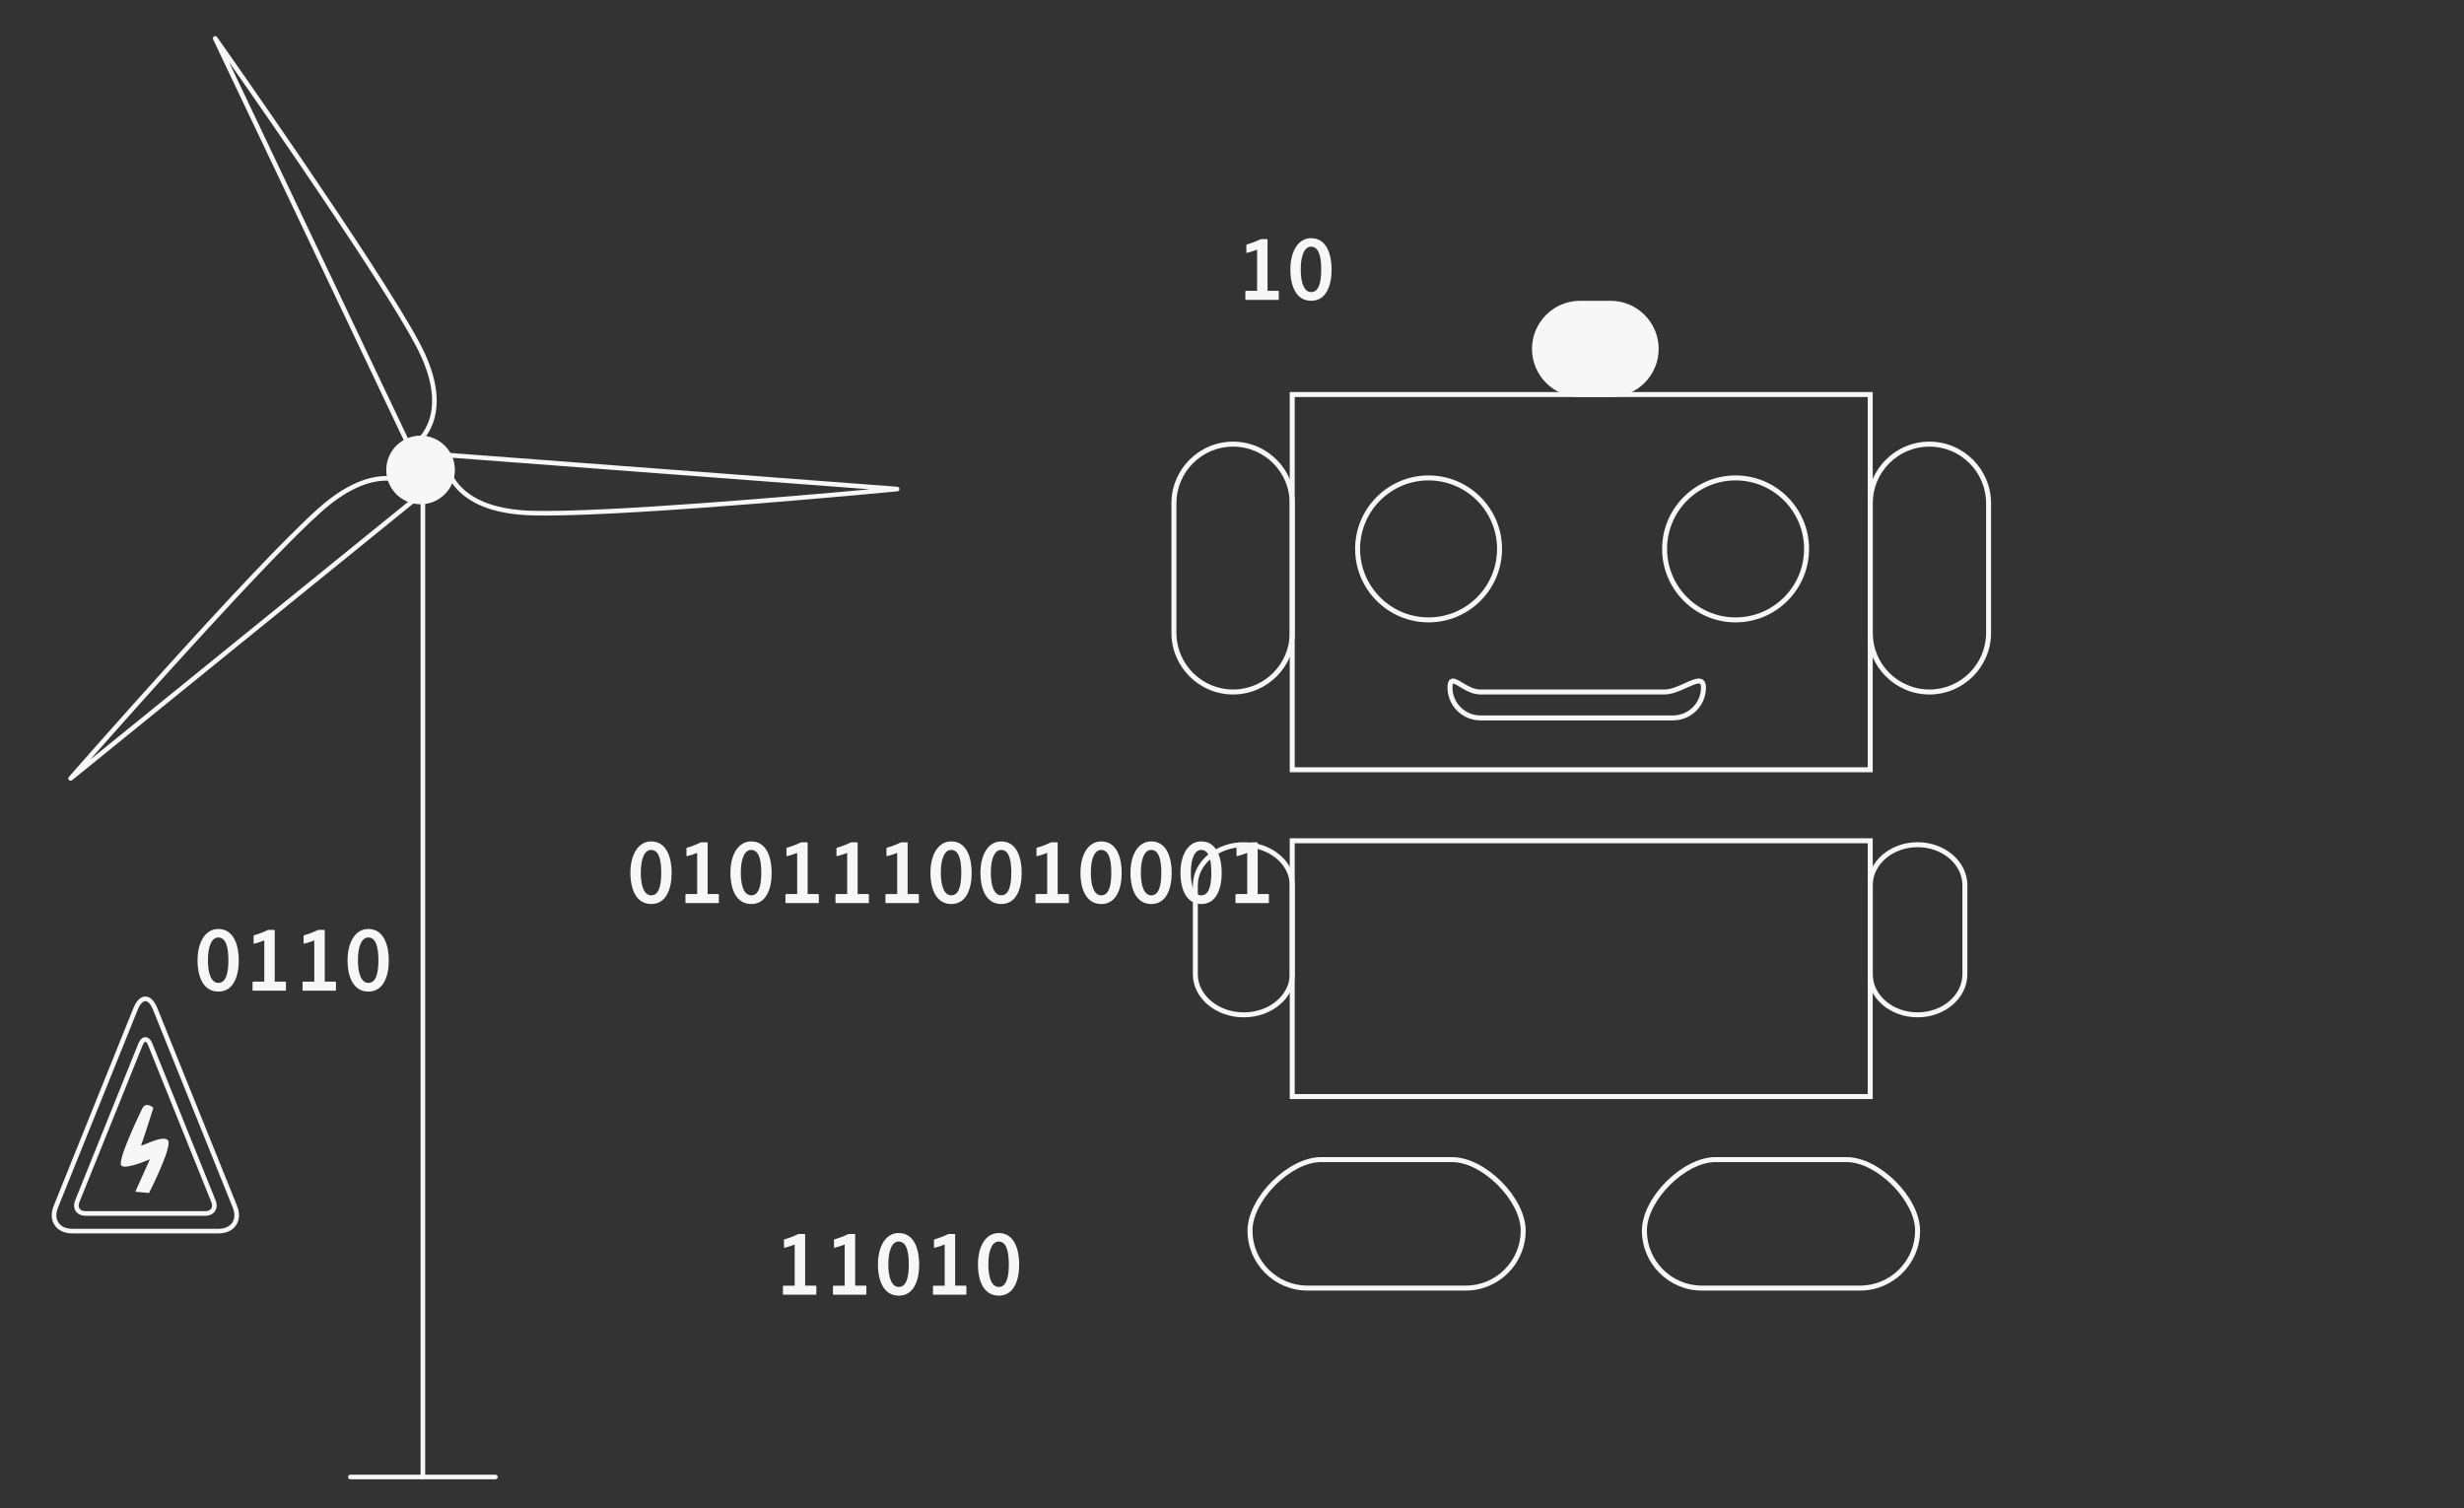 <?xml version="1.0" encoding="utf-8"?>
<!-- Generator: Adobe Illustrator 16.0.0, SVG Export Plug-In . SVG Version: 6.00 Build 0)  -->
<!DOCTYPE svg PUBLIC "-//W3C//DTD SVG 1.1//EN" "http://www.w3.org/Graphics/SVG/1.1/DTD/svg11.dtd">
<svg version="1.1" id="Isolation_Mode" xmlns="http://www.w3.org/2000/svg" xmlns:xlink="http://www.w3.org/1999/xlink" x="0px"
	 y="0px" width="695.736px" height="425.834px" viewBox="0 -77.167 695.736 425.834"
	 enable-background="new 0 -77.167 695.736 425.834" xml:space="preserve">
<rect x="0" y="-77.167" width="695.736" height="425.834" fill="#333333" stroke="none"/>
<g>
	<path fill="#F7F7F7" d="M178.004,169.236c0-4.937,2.112-8.828,5.856-8.828c4.537,0,5.785,4.909,5.785,8.828
		c0,4.518-1.488,8.853-5.762,8.853C179.779,178.088,178.004,174.17,178.004,169.236z M180.932,169.236
		c0,3.865,0.984,6.398,2.952,6.398c1.969,0,2.833-2.298,2.833-6.373c0-4.308-0.937-6.45-2.881-6.45
		C182.205,162.811,180.932,164.874,180.932,169.236z"/>
	<path fill="#F7F7F7" d="M196.853,163.647c-0.864,0.338-2.089,0.757-2.81,0.914c-0.167,0.026-0.215-0.025-0.215-0.182v-1.985
		c0-0.132,0.024-0.183,0.143-0.208c1.081-0.289,2.737-0.915,3.673-1.384c0.12-0.078,0.265-0.13,0.385-0.13h1.632
		c0.096,0,0.144,0.077,0.144,0.156v14.443h2.953c0.144,0,0.191,0.052,0.216,0.208v2.089c0.024,0.185-0.024,0.262-0.169,0.262h-9.121
		c-0.144,0-0.168-0.077-0.144-0.235v-2.141c0.023-0.131,0.071-0.184,0.215-0.184h3.097L196.853,163.647L196.853,163.647z"/>
	<path fill="#F7F7F7" d="M206.243,169.236c0-4.937,2.113-8.828,5.857-8.828c4.537,0,5.785,4.909,5.785,8.828
		c0,4.518-1.487,8.853-5.762,8.853C208.02,178.088,206.243,174.17,206.243,169.236z M209.172,169.236
		c0,3.865,0.983,6.398,2.952,6.398s2.833-2.298,2.833-6.373c0-4.308-0.937-6.45-2.881-6.45
		C210.444,162.811,209.172,164.874,209.172,169.236z"/>
	<path fill="#F7F7F7" d="M225.09,163.647c-0.863,0.338-2.088,0.757-2.809,0.914c-0.168,0.026-0.216-0.025-0.216-0.182v-1.985
		c0-0.132,0.024-0.183,0.144-0.208c1.081-0.289,2.737-0.915,3.673-1.384c0.12-0.078,0.265-0.13,0.385-0.13h1.632
		c0.097,0,0.146,0.077,0.146,0.156v14.443h2.952c0.144,0,0.191,0.052,0.216,0.208v2.089c0.023,0.185-0.024,0.262-0.168,0.262h-9.121
		c-0.145,0-0.17-0.077-0.145-0.235v-2.141c0.023-0.131,0.071-0.184,0.216-0.184h3.096V163.647L225.09,163.647z"/>
	<path fill="#F7F7F7" d="M239.212,163.647c-0.864,0.338-2.089,0.757-2.809,0.914c-0.169,0.026-0.217-0.025-0.217-0.182v-1.985
		c0-0.132,0.024-0.183,0.145-0.208c1.08-0.289,2.736-0.915,3.673-1.384c0.12-0.078,0.264-0.13,0.385-0.13h1.632
		c0.097,0,0.145,0.077,0.145,0.156v14.443h2.952c0.145,0,0.192,0.052,0.218,0.208v2.089c0.024,0.185-0.025,0.262-0.17,0.262h-9.121
		c-0.144,0-0.169-0.077-0.144-0.235v-2.141c0.023-0.131,0.071-0.184,0.215-0.184h3.097V163.647L239.212,163.647z"/>
	<path fill="#F7F7F7" d="M253.331,163.647c-0.864,0.338-2.088,0.757-2.809,0.914c-0.17,0.026-0.218-0.025-0.218-0.182v-1.985
		c0-0.132,0.026-0.183,0.145-0.208c1.08-0.289,2.736-0.915,3.672-1.384c0.121-0.078,0.265-0.13,0.383-0.13h1.633
		c0.096,0,0.145,0.077,0.145,0.156v14.443h2.953c0.144,0,0.191,0.052,0.216,0.208v2.089c0.025,0.185-0.024,0.262-0.168,0.262h-9.122
		c-0.145,0-0.169-0.077-0.145-0.235v-2.141c0.025-0.131,0.073-0.184,0.217-0.184h3.098L253.331,163.647L253.331,163.647z"/>
	<path fill="#F7F7F7" d="M262.721,169.236c0-4.937,2.114-8.828,5.858-8.828c4.537,0,5.785,4.909,5.785,8.828
		c0,4.518-1.487,8.853-5.762,8.853C264.498,178.088,262.721,174.17,262.721,169.236z M265.651,169.236
		c0,3.865,0.983,6.398,2.952,6.398s2.834-2.298,2.834-6.373c0-4.308-0.938-6.45-2.881-6.45
		C266.923,162.811,265.651,164.874,265.651,169.236z"/>
	<path fill="#F7F7F7" d="M276.84,169.236c0-4.937,2.113-8.828,5.858-8.828c4.538,0,5.786,4.909,5.786,8.828
		c0,4.518-1.487,8.853-5.761,8.853C278.616,178.088,276.84,174.17,276.84,169.236z M279.771,169.236
		c0,3.865,0.982,6.398,2.953,6.398c1.967,0,2.831-2.298,2.831-6.373c0-4.308-0.936-6.45-2.88-6.45
		C281.042,162.811,279.771,164.874,279.771,169.236z"/>
	<path fill="#F7F7F7" d="M295.689,163.647c-0.863,0.338-2.088,0.757-2.807,0.914c-0.169,0.026-0.218-0.025-0.218-0.182v-1.985
		c0-0.132,0.023-0.183,0.143-0.208c1.079-0.289,2.735-0.915,3.674-1.384c0.12-0.078,0.262-0.13,0.384-0.13h1.632
		c0.096,0,0.145,0.077,0.145,0.156v14.443h2.952c0.144,0,0.192,0.052,0.215,0.208v2.089c0.024,0.185-0.023,0.262-0.165,0.262h-9.125
		c-0.143,0-0.168-0.077-0.143-0.235v-2.141c0.023-0.131,0.071-0.184,0.214-0.184h3.099L295.689,163.647L295.689,163.647z"/>
	<path fill="#F7F7F7" d="M305.081,169.236c0-4.937,2.112-8.828,5.857-8.828c4.535,0,5.784,4.909,5.784,8.828
		c0,4.518-1.487,8.853-5.762,8.853C306.857,178.088,305.081,174.17,305.081,169.236z M308.008,169.236
		c0,3.865,0.986,6.398,2.953,6.398c1.971,0,2.833-2.298,2.833-6.373c0-4.308-0.938-6.45-2.882-6.45
		C309.282,162.811,308.008,164.874,308.008,169.236z"/>
	<path fill="#F7F7F7" d="M319.198,169.236c0-4.937,2.113-8.828,5.858-8.828c4.537,0,5.787,4.909,5.787,8.828
		c0,4.518-1.488,8.853-5.762,8.853C320.975,178.088,319.198,174.17,319.198,169.236z M322.129,169.236
		c0,3.865,0.984,6.398,2.954,6.398c1.967,0,2.83-2.298,2.83-6.373c0-4.308-0.936-6.45-2.88-6.45
		C323.401,162.811,322.129,164.874,322.129,169.236z"/>
	<path fill="#F7F7F7" d="M333.319,169.236c0-4.937,2.113-8.828,5.859-8.828c4.534,0,5.784,4.909,5.784,8.828
		c0,4.518-1.488,8.853-5.763,8.853C335.096,178.088,333.319,174.17,333.319,169.236z M336.247,169.236
		c0,3.865,0.986,6.398,2.954,6.398c1.97,0,2.833-2.298,2.833-6.373c0-4.308-0.938-6.45-2.883-6.45
		C337.522,162.811,336.247,164.874,336.247,169.236z"/>
	<path fill="#F7F7F7" d="M352.169,163.647c-0.863,0.338-2.089,0.757-2.807,0.914c-0.169,0.026-0.218-0.025-0.218-0.182v-1.985
		c0-0.132,0.023-0.183,0.142-0.208c1.08-0.289,2.736-0.915,3.674-1.384c0.12-0.078,0.263-0.13,0.385-0.13h1.631
		c0.096,0,0.145,0.077,0.145,0.156v14.443h2.952c0.143,0,0.192,0.052,0.216,0.208v2.089c0.024,0.185-0.023,0.262-0.166,0.262h-9.124
		c-0.143,0-0.168-0.077-0.143-0.235v-2.141c0.023-0.131,0.071-0.184,0.214-0.184h3.099L352.169,163.647L352.169,163.647z"/>
</g>
<g>
	<g>
		<path fill="#F7F7F7" d="M528.784,140.881H364.171V33.526h164.613V140.881z M365.576,139.477H527.38V34.931H365.576V139.477z"/>
	</g>
	<g>
		<path fill="#F7F7F7" d="M528.784,233.148H364.171v-73.624h164.613V233.148z M365.576,231.744H527.38v-70.815H365.576V231.744z"/>
	</g>
	<g>
		<path fill="#F7F7F7" d="M403.373,98.563c-11.439,0-20.743-9.305-20.743-20.744c0-11.439,9.305-20.747,20.743-20.747
			c11.436,0,20.742,9.307,20.742,20.747C424.116,89.258,414.809,98.563,403.373,98.563z M403.373,58.478
			c-10.663,0-19.339,8.678-19.339,19.341c0,10.664,8.676,19.339,19.339,19.339c10.662,0,19.338-8.677,19.338-19.339
			C422.711,67.154,414.037,58.478,403.373,58.478z"/>
	</g>
	<g>
		<path fill="#F7F7F7" d="M490.06,98.563c-11.439,0-20.743-9.305-20.743-20.744c0-11.439,9.305-20.747,20.743-20.747
			c11.441,0,20.747,9.307,20.747,20.747C510.807,89.258,501.499,98.563,490.06,98.563z M490.06,58.478
			c-10.664,0-19.34,8.678-19.34,19.341c0,10.664,8.676,19.339,19.34,19.339c10.665,0,19.342-8.677,19.342-19.339
			C509.402,67.154,500.725,58.478,490.06,58.478z"/>
	</g>
	<g>
		<path fill="#F7F7F7" d="M544.785,118.924c-9.6,0-17.405-7.807-17.405-17.403V64.938c0-9.599,7.808-17.408,17.405-17.408
			c9.601,0,17.413,7.81,17.413,17.408v36.584C562.198,111.118,554.386,118.924,544.785,118.924z M544.785,48.933
			c-8.823,0-16.001,7.179-16.001,16.003v36.584c0,8.821,7.178,15.999,16.001,15.999c8.827,0,16.01-7.177,16.01-15.999V64.938
			C560.795,56.112,553.613,48.933,544.785,48.933z"/>
	</g>
	<g>
		<path fill="#F7F7F7" d="M348.172,118.924c-9.597,0-17.407-7.807-17.407-17.403V64.938c0-9.599,7.812-17.408,17.407-17.408
			s17.404,7.81,17.404,17.408v36.584C365.576,111.118,357.767,118.924,348.172,118.924z M348.172,48.933
			c-8.824,0-16.001,7.179-16.001,16.003v36.584c0,8.821,7.177,15.999,16.001,15.999c8.822,0,15.999-7.177,15.999-15.999V64.938
			C364.171,56.112,356.994,48.933,348.172,48.933z"/>
	</g>
	<g>
		<path fill="#F7F7F7" d="M541.449,210.08c-7.76,0-14.069-5.459-14.069-12.17v-25.106c0-6.709,6.311-12.168,14.069-12.168
			c7.754,0,14.063,5.458,14.063,12.168v25.106C555.513,204.621,549.202,210.08,541.449,210.08z M541.449,162.04
			c-6.984,0-12.665,4.828-12.665,10.763v25.105c0,5.938,5.681,10.768,12.665,10.768c6.979,0,12.658-4.83,12.658-10.768v-25.105
			C554.108,166.869,548.429,162.04,541.449,162.04z"/>
	</g>
	<g>
		<path fill="#F7F7F7" d="M351.195,210.08c-7.928,0-14.379-5.459-14.379-12.17v-25.106c0-6.709,6.451-12.168,14.379-12.168
			c7.931,0,14.382,5.458,14.382,12.168v25.106C365.576,204.621,359.125,210.08,351.195,210.08z M351.195,162.04
			c-7.156,0-12.976,4.828-12.976,10.763v25.105c0,5.938,5.819,10.768,12.976,10.768c7.154,0,12.977-4.83,12.977-10.768v-25.105
			C364.171,166.869,358.349,162.04,351.195,162.04z"/>
	</g>
	<g>
		<path fill="#F7F7F7" d="M467.639,21.344c0,7.122-5.769,12.884-12.885,12.884h-8.593c-7.118,0-12.888-5.763-12.888-12.884l0,0
			c0-7.111,5.769-12.882,12.888-12.882h8.593C461.869,8.462,467.639,14.233,467.639,21.344L467.639,21.344z"/>
		<path fill="#F7F7F7" d="M454.754,34.931h-8.593c-7.494,0-13.588-6.095-13.588-13.587c0-7.49,6.094-13.584,13.588-13.584h8.593
			c7.491,0,13.587,6.094,13.587,13.584C468.341,28.836,462.245,34.931,454.754,34.931z M446.161,9.166
			c-6.719,0-12.184,5.464-12.184,12.179c0,6.718,5.464,12.182,12.184,12.182h8.593c6.716,0,12.182-5.464,12.182-12.182
			c0-6.716-5.465-12.179-12.182-12.179H446.161z"/>
	</g>
	<g>
		<path fill="#F7F7F7" d="M472.412,126.241h-54.408c-5.121,0-9.29-4.167-9.29-9.29c0-1.673,0.523-2.525,1.559-2.525
			c0.737,0,1.575,0.507,2.632,1.147c1.437,0.868,3.222,1.946,5.1,1.946h52.012c1.76,0,3.833-0.938,5.661-1.766
			c1.575-0.713,2.935-1.328,4.002-1.328c0.757,0,2.024,0.33,2.024,2.525C481.703,122.074,477.533,126.241,472.412,126.241z
			 M410.273,115.83c-0.009,0.018-0.155,0.25-0.155,1.121c0,4.349,3.538,7.886,7.887,7.886h54.408c4.349,0,7.886-3.539,7.886-7.886
			c0-1.121-0.344-1.121-0.621-1.121c-0.764,0-2.054,0.585-3.42,1.202c-1.959,0.887-4.177,1.892-6.241,1.892h-52.012
			c-2.27,0-4.324-1.242-5.824-2.15C411.449,116.332,410.619,115.831,410.273,115.83z"/>
	</g>
	<g>
		<path fill="#F7F7F7" d="M413.866,287.232h-44.689c-9.336,0-16.929-7.594-16.929-16.926c0-9.312,11.441-20.758,20.749-20.758
			h37.042c9.309,0,20.751,11.445,20.751,20.758C430.791,279.638,423.198,287.232,413.866,287.232z M372.998,250.953
			c-8.5,0-19.345,10.854-19.345,19.354c0,8.559,6.964,15.521,15.525,15.521h44.688c8.559,0,15.521-6.963,15.521-15.521
			c0-8.502-10.849-19.354-19.348-19.354H372.998z"/>
	</g>
	<g>
		<path fill="#F7F7F7" d="M525.221,287.232h-44.687c-9.33,0-16.923-7.594-16.923-16.926c0-9.312,11.443-20.758,20.749-20.758H521.4
			c9.309,0,20.752,11.445,20.752,20.758C542.153,279.638,534.557,287.232,525.221,287.232z M484.362,250.953
			c-8.496,0-19.343,10.854-19.343,19.354c0,8.559,6.962,15.521,15.517,15.521h44.688c8.56,0,15.526-6.963,15.526-15.521
			c0-8.502-10.848-19.354-19.347-19.354H484.362z"/>
	</g>
</g>
<g>
	<g>
		<path fill="#F7F7F7" d="M119.405,340.523c-0.36,0-0.652-0.291-0.652-0.652V61.983c0-0.361,0.292-0.651,0.652-0.651
			s0.651,0.291,0.651,0.651v277.888C120.057,340.232,119.765,340.523,119.405,340.523z"/>
	</g>
	<g>
		<path fill="#F7F7F7" d="M19.937,143.277c-0.17,0-0.343-0.068-0.469-0.2c-0.235-0.244-0.245-0.626-0.022-0.881
			c0.515-0.588,51.554-58.946,70.313-75.717c6.865-6.134,13.397-9.245,19.414-9.245c6.937,0,10.575,4.147,10.726,4.323
			c0.115,0.134,0.172,0.309,0.154,0.484c-0.015,0.176-0.102,0.336-0.24,0.448l-99.466,80.644
			C20.228,143.229,20.082,143.277,19.937,143.277z M109.173,58.54c-5.688,0-11.927,2.998-18.544,8.912
			C75.45,81.022,38.997,121.99,25.532,137.25l92.896-75.314C117.286,60.901,114.129,58.54,109.173,58.54z"/>
	</g>
	<g>
		<path fill="#F7F7F7" d="M115.769,49.984c-0.07,0-0.14-0.013-0.209-0.035c-0.167-0.056-0.304-0.179-0.379-0.338L60.183-66.035
			c-0.145-0.306-0.033-0.672,0.26-0.843c0.291-0.173,0.667-0.091,0.861,0.187c0.45,0.637,45.179,63.968,57.069,86.143
			c4.626,8.632,6.013,16.071,4.124,22.112c-1.863,5.957-6.246,8.253-6.432,8.348C115.972,49.958,115.871,49.984,115.769,49.984z
			 M64.682-59.616l51.364,108.009c1.188-0.81,3.913-3.05,5.216-7.253c1.766-5.689,0.408-12.779-4.039-21.073
			C107.602,2.125,76.347-42.944,64.682-59.616z"/>
	</g>
	<g>
		<path fill="#F7F7F7" d="M153.95,68.4C153.948,68.4,153.952,68.4,153.95,68.4c-1.323,0-2.557-0.015-3.686-0.046
			c-9.79-0.267-16.937-2.755-21.241-7.394c-4.244-4.573-4.061-9.516-4.051-9.725c0.008-0.176,0.087-0.341,0.22-0.458
			c0.132-0.117,0.305-0.181,0.48-0.162l127.688,9.651c0.338,0.025,0.599,0.305,0.602,0.644c0.004,0.338-0.252,0.624-0.588,0.656
			C252.664,61.638,182.111,68.4,153.95,68.4z M126.3,51.973c0.114,1.434,0.703,4.91,3.703,8.127
			c4.062,4.355,10.89,6.694,20.296,6.951c20.361,0.557,74.983-4.209,95.256-6.063L126.3,51.973z"/>
	</g>
	<g>
		<circle fill="#F7F7F7" cx="118.755" cy="55.527" r="9.037"/>
		<path fill="#F7F7F7" d="M118.755,65.218c-5.342,0-9.688-4.348-9.688-9.691s4.346-9.691,9.688-9.691c5.343,0,9.69,4.348,9.69,9.691
			S124.098,65.218,118.755,65.218z M118.755,47.141c-4.623,0-8.384,3.763-8.384,8.386s3.762,8.385,8.384,8.385
			c4.624,0,8.384-3.762,8.384-8.385S123.379,47.141,118.755,47.141z"/>
	</g>
	<g>
		<path fill="#F7F7F7" d="M139.877,340.523H98.933c-0.36,0-0.652-0.291-0.652-0.652c0-0.36,0.292-0.652,0.652-0.652h40.944
			c0.362,0,0.652,0.292,0.652,0.652C140.529,340.232,140.238,340.523,139.877,340.523z"/>
	</g>
</g>
<g>
	<path fill="#F7F7F7" d="M224.389,274.223c-0.866,0.342-2.089,0.759-2.809,0.916c-0.169,0.024-0.217-0.024-0.217-0.184v-1.984
		c0-0.13,0.025-0.183,0.145-0.208c1.081-0.288,2.736-0.915,3.673-1.385c0.119-0.078,0.264-0.129,0.382-0.129h1.633
		c0.096,0,0.144,0.077,0.144,0.155v14.442h2.952c0.144,0,0.192,0.054,0.215,0.211v2.089c0.025,0.182-0.023,0.261-0.167,0.261h-9.122
		c-0.144,0-0.167-0.078-0.144-0.234v-2.143c0.024-0.13,0.072-0.181,0.216-0.181h3.097v-11.627H224.389z"/>
	<path fill="#F7F7F7" d="M238.509,274.223c-0.864,0.342-2.089,0.759-2.81,0.916c-0.168,0.024-0.216-0.024-0.216-0.184v-1.984
		c0-0.13,0.026-0.183,0.144-0.208c1.081-0.288,2.737-0.915,3.673-1.385c0.121-0.078,0.265-0.129,0.384-0.129h1.633
		c0.096,0,0.144,0.077,0.144,0.155v14.442h2.952c0.144,0,0.192,0.054,0.215,0.211v2.089c0.024,0.182-0.023,0.261-0.167,0.261h-9.122
		c-0.144,0-0.167-0.078-0.144-0.234v-2.143c0.024-0.13,0.073-0.181,0.216-0.181h3.096v-11.627H238.509z"/>
	<path fill="#F7F7F7" d="M247.9,279.814c0-4.936,2.112-8.829,5.856-8.829c4.537,0,5.787,4.911,5.787,8.829
		c0,4.517-1.489,8.853-5.762,8.853C249.677,288.667,247.9,284.75,247.9,279.814z M250.829,279.814c0,3.864,0.982,6.398,2.952,6.398
		c1.969,0,2.833-2.299,2.833-6.373c0-4.309-0.937-6.451-2.881-6.451C252.1,273.388,250.829,275.453,250.829,279.814z"/>
	<path fill="#F7F7F7" d="M266.748,274.223c-0.866,0.342-2.089,0.759-2.811,0.916c-0.167,0.024-0.215-0.024-0.215-0.184v-1.984
		c0-0.13,0.024-0.183,0.144-0.208c1.08-0.288,2.737-0.915,3.672-1.385c0.122-0.078,0.266-0.129,0.385-0.129h1.633
		c0.096,0,0.144,0.077,0.144,0.155v14.442h2.952c0.144,0,0.191,0.054,0.215,0.211v2.089c0.026,0.182-0.023,0.261-0.167,0.261h-9.122
		c-0.144,0-0.167-0.078-0.144-0.234v-2.143c0.024-0.13,0.073-0.181,0.215-0.181h3.098v-11.627H266.748z"/>
	<path fill="#F7F7F7" d="M276.139,279.814c0-4.936,2.112-8.829,5.856-8.829c4.537,0,5.785,4.911,5.785,8.829
		c0,4.517-1.488,8.853-5.761,8.853C277.914,288.667,276.139,284.75,276.139,279.814z M279.068,279.814
		c0,3.864,0.983,6.398,2.953,6.398c1.968,0,2.832-2.299,2.832-6.373c0-4.309-0.936-6.451-2.88-6.451
		C280.34,273.388,279.068,275.453,279.068,279.814z"/>
</g>
<g>
	<path fill="#F7F7F7" d="M354.956-6.682c-0.864,0.34-2.089,0.758-2.81,0.915c-0.168,0.026-0.217-0.024-0.217-0.183v-1.984
		c0-0.13,0.025-0.183,0.144-0.209c1.08-0.286,2.736-0.913,3.674-1.383c0.12-0.078,0.264-0.129,0.384-0.129h1.63
		c0.098,0,0.146,0.078,0.146,0.156V4.942h2.953c0.143,0,0.19,0.052,0.217,0.208v2.09c0.024,0.182-0.026,0.261-0.17,0.261h-9.122
		c-0.142,0-0.169-0.079-0.142-0.233V5.125c0.023-0.13,0.071-0.182,0.215-0.182h3.098L354.956-6.682L354.956-6.682z"/>
	<path fill="#F7F7F7" d="M364.347-1.092c0-4.938,2.113-8.829,5.857-8.829c4.536,0,5.785,4.91,5.785,8.829
		c0,4.517-1.489,8.853-5.762,8.853C366.123,7.76,364.347,3.842,364.347-1.092z M367.276-1.092c0,3.865,0.982,6.397,2.952,6.397
		c1.969,0,2.834-2.297,2.834-6.372c0-4.309-0.938-6.452-2.882-6.452C368.547-7.519,367.276-5.456,367.276-1.092z"/>
</g>
<g>
	<path fill="#F7F7F7" d="M55.779,193.958c0-4.936,2.112-8.825,5.857-8.825c4.537,0,5.785,4.909,5.785,8.825
		c0,4.519-1.488,8.853-5.762,8.853C57.554,202.811,55.779,198.894,55.779,193.958z M58.707,193.958c0,3.865,0.985,6.399,2.952,6.399
		c1.969,0,2.832-2.3,2.832-6.373c0-4.309-0.937-6.449-2.881-6.449C59.98,187.533,58.707,189.596,58.707,193.958z"/>
	<path fill="#F7F7F7" d="M74.627,188.371c-0.863,0.338-2.088,0.756-2.807,0.912c-0.168,0.027-0.218-0.024-0.218-0.18v-1.985
		c0-0.13,0.026-0.184,0.144-0.209c1.081-0.288,2.737-0.915,3.673-1.385c0.119-0.076,0.263-0.132,0.385-0.132h1.63
		c0.096,0,0.145,0.08,0.145,0.159v14.442h2.952c0.144,0,0.193,0.052,0.216,0.209v2.09c0.023,0.182-0.023,0.262-0.167,0.262h-9.124
		c-0.143,0-0.168-0.078-0.143-0.236v-2.14c0.023-0.132,0.071-0.184,0.215-0.184h3.096v-11.624H74.627z"/>
	<path fill="#F7F7F7" d="M88.747,188.371c-0.863,0.338-2.088,0.756-2.807,0.912c-0.168,0.027-0.217-0.024-0.217-0.18v-1.985
		c0-0.13,0.025-0.184,0.144-0.209c1.081-0.288,2.737-0.915,3.673-1.385c0.12-0.076,0.263-0.132,0.384-0.132h1.633
		c0.096,0,0.144,0.08,0.144,0.159v14.442h2.952c0.144,0,0.193,0.052,0.216,0.209v2.09c0.024,0.182-0.023,0.262-0.167,0.262h-9.124
		c-0.143,0-0.167-0.078-0.143-0.236v-2.14c0.023-0.132,0.071-0.184,0.215-0.184h3.096L88.747,188.371L88.747,188.371z"/>
	<path fill="#F7F7F7" d="M98.137,193.958c0-4.936,2.111-8.825,5.856-8.825c4.537,0,5.785,4.909,5.785,8.825
		c0,4.519-1.487,8.853-5.761,8.853C99.913,202.811,98.137,198.894,98.137,193.958z M101.066,193.958
		c0,3.865,0.984,6.399,2.954,6.399c1.967,0,2.832-2.3,2.832-6.373c0-4.309-0.937-6.449-2.881-6.449
		C102.339,187.533,101.066,189.596,101.066,193.958z"/>
</g>
<g>
	<g>
		<path fill="#F7F7F7" d="M61.703,271.085H20.391c-2.192,0-3.949-0.816-4.951-2.302c-1.002-1.484-1.103-3.42-0.285-5.453
			l22.523-55.885c0.841-2.089,2.038-3.237,3.369-3.237c1.332,0,2.528,1.148,3.37,3.237l22.522,55.885
			c0.818,2.032,0.718,3.968-0.285,5.453C65.652,270.269,63.894,271.085,61.703,271.085z M41.046,205.512
			c-0.742,0-1.549,0.904-2.159,2.42l-22.522,55.887c-0.652,1.617-0.596,3.122,0.155,4.236c0.752,1.115,2.125,1.728,3.87,1.728
			h41.312c1.744,0,3.119-0.615,3.872-1.728c0.75-1.114,0.806-2.619,0.154-4.236l-22.523-55.887
			C42.595,206.417,41.788,205.512,41.046,205.512z"/>
	</g>
	<g>
		<path fill="#F7F7F7" d="M57.963,266.11H24.133c-1.189,0-2.192-0.473-2.747-1.295c-0.556-0.824-0.619-1.926-0.174-3.03
			l17.847-44.291c0.641-1.586,1.521-1.822,1.987-1.822c0.468,0,1.348,0.236,1.987,1.822l17.851,44.291
			c0.446,1.102,0.381,2.206-0.174,3.029C60.156,265.637,59.154,266.11,57.963,266.11z M41.046,216.976
			c-0.15,0-0.479,0.269-0.777,1.006l-17.848,44.292c-0.284,0.704-0.268,1.349,0.046,1.812c0.313,0.466,0.905,0.722,1.666,0.722
			h33.832c0.76,0,1.352-0.256,1.666-0.722c0.314-0.464,0.33-1.108,0.045-1.812l-17.849-44.293
			C41.527,217.243,41.196,216.976,41.046,216.976z"/>
	</g>
	<g>
		<path fill="#F7F7F7" d="M40.017,236.152c0,0-7.083,14.465-5.744,15.803c1.217,1.218,8.058-1.813,8.058-1.813l-4.125,9.183
			l3.877,0.354c0,0,6.831-13.4,5.31-14.922c-1.628-1.632-7.848,2.19-7.529,1.381c0.72-1.817,3.442-10.504,3.442-10.504
			S41.046,233.497,40.017,236.152z"/>
	</g>
</g>
</svg>
